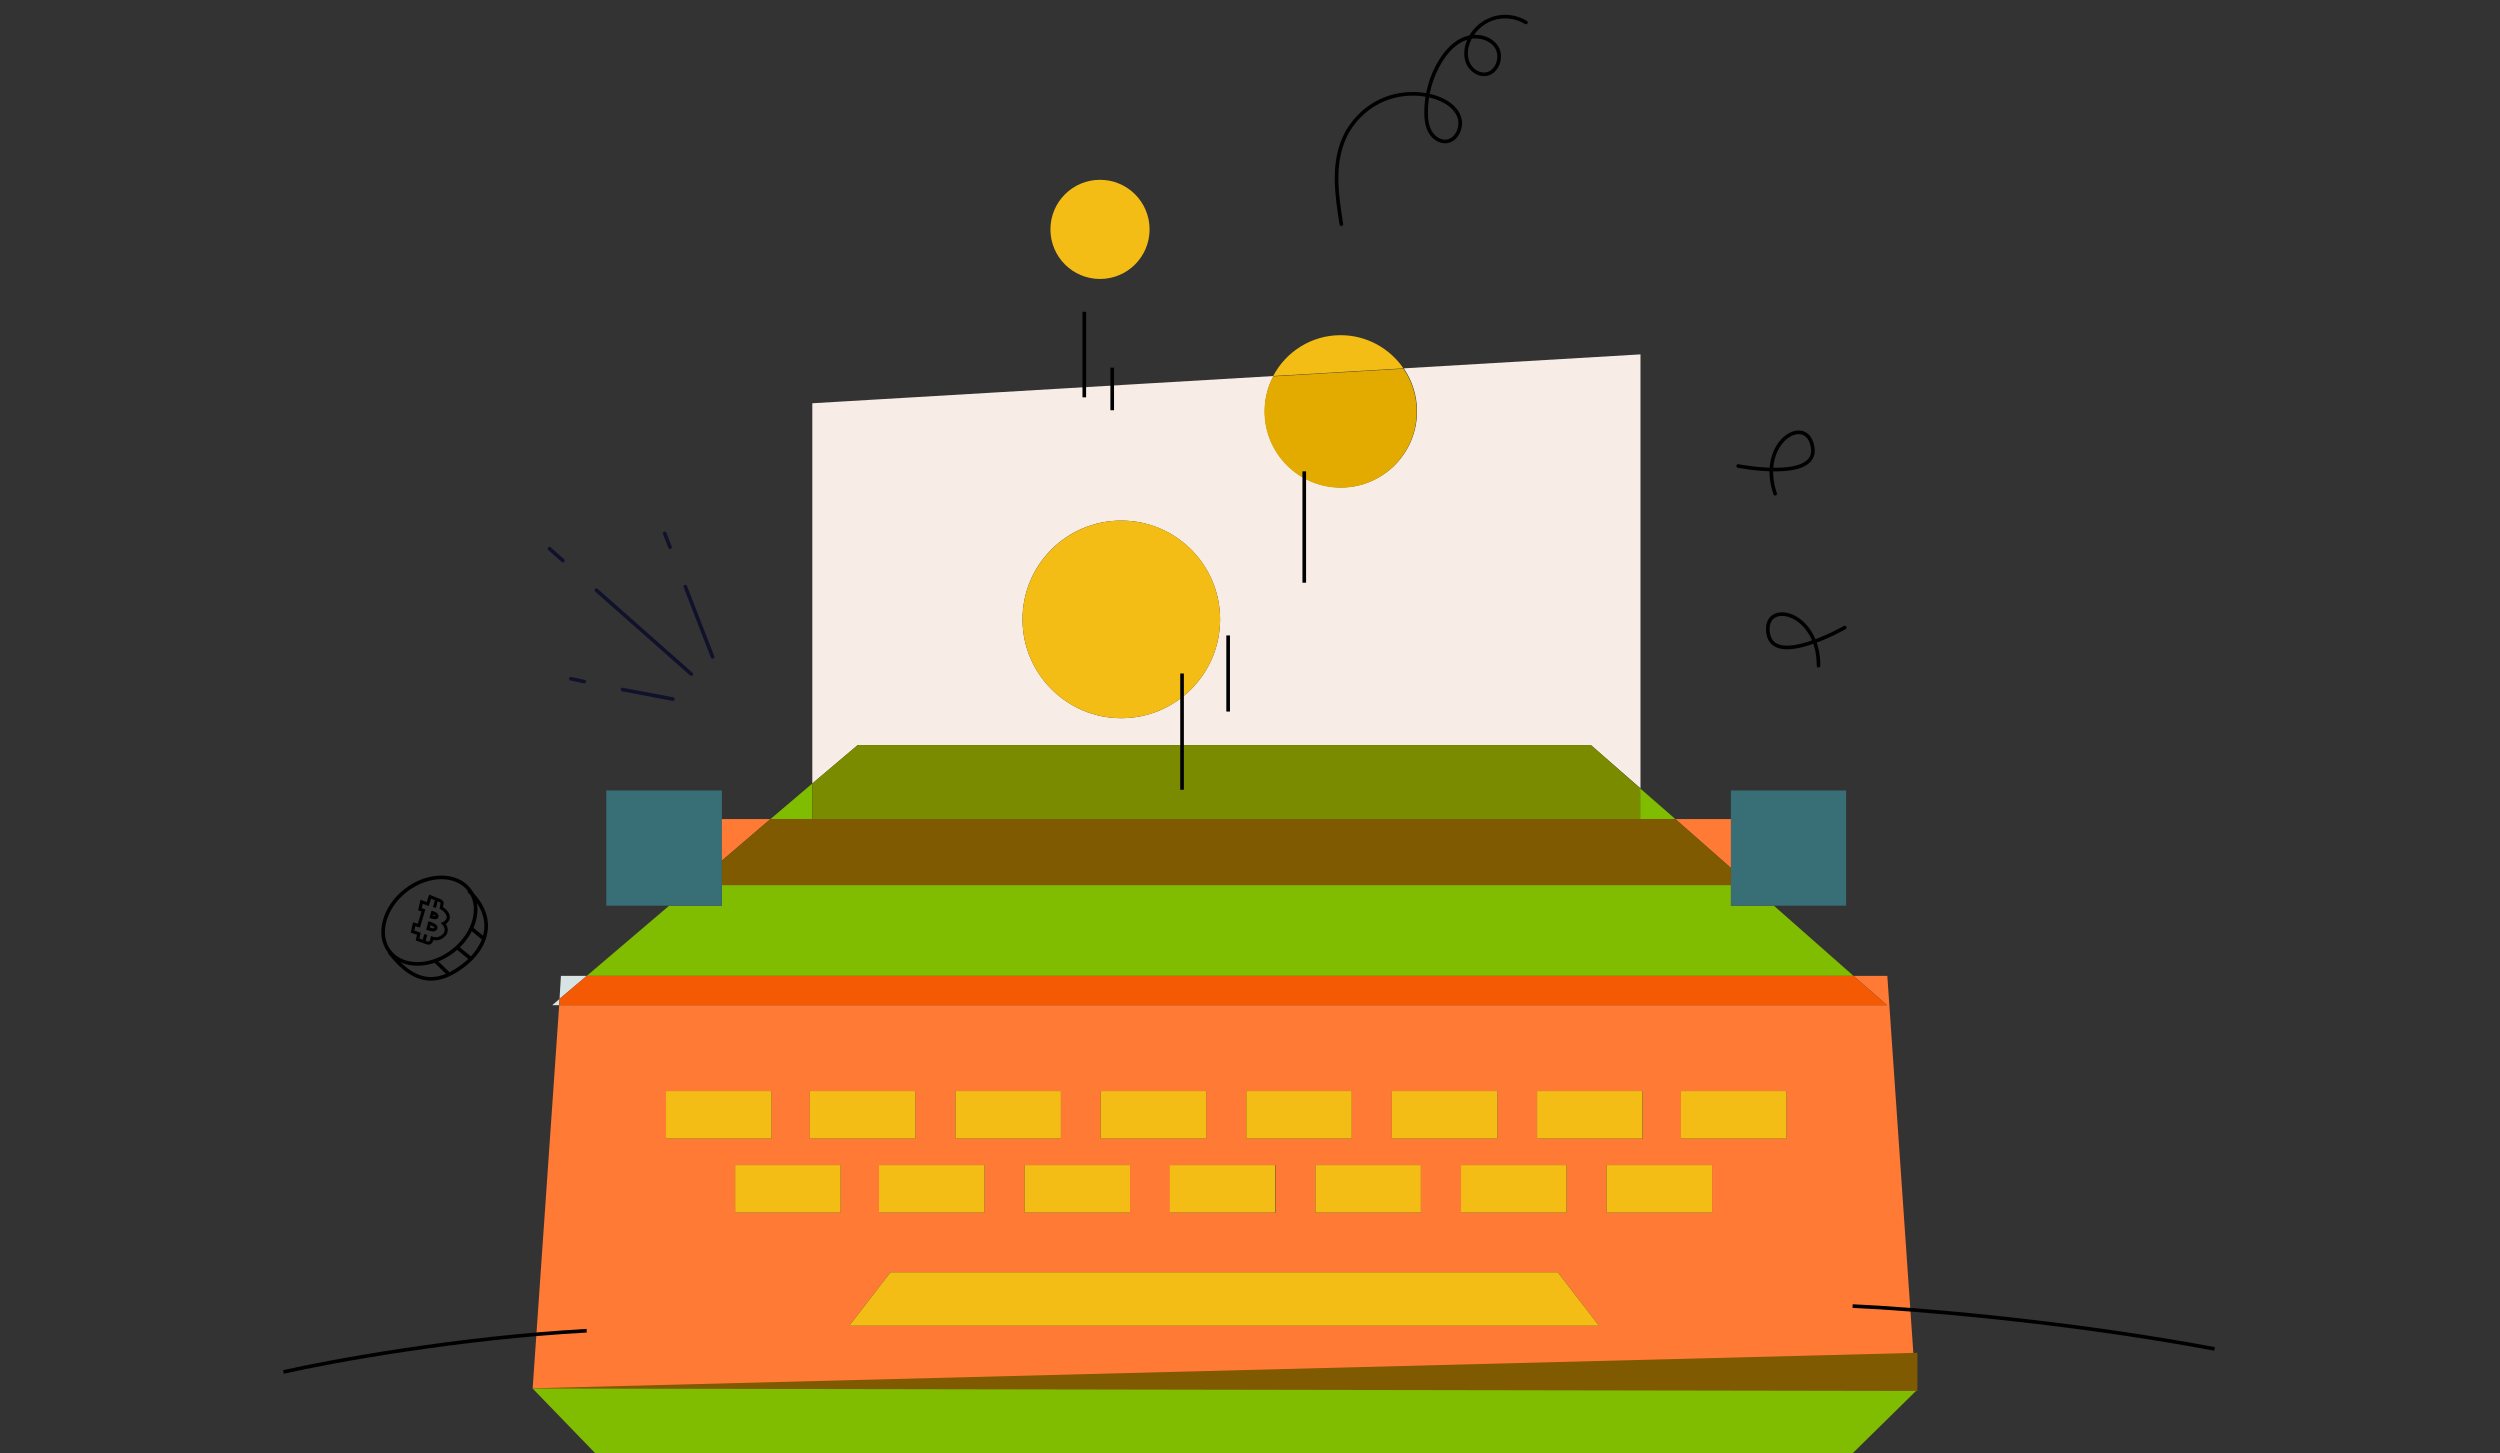 <svg width="688" height="400" viewBox="0 0 688 400" fill="none" xmlns="http://www.w3.org/2000/svg">
<rect x="0" y="0" width="688" height="400" fill="#333333" stroke="none"/>
<path d="M164.127 162.421L190.238 185.5" stroke="#10112B" stroke-miterlimit="10" stroke-linecap="round" stroke-linejoin="round"/>
<path d="M151.205 150.999L154.927 154.283" stroke="#10112B" stroke-miterlimit="10" stroke-linecap="round" stroke-linejoin="round"/>
<path d="M171.341 189.763L185.174 192.391" stroke="#10112B" stroke-miterlimit="10" stroke-linecap="round" stroke-linejoin="round"/>
<path d="M157.101 186.795L160.783 187.56" stroke="#10112B" stroke-miterlimit="10" stroke-linecap="round" stroke-linejoin="round"/>
<path d="M188.601 161.425L196.1 180.771" stroke="#10112B" stroke-miterlimit="10" stroke-linecap="round" stroke-linejoin="round"/>
<path d="M182.93 146.793L184.392 150.581" stroke="#10112B" stroke-miterlimit="10" stroke-linecap="round" stroke-linejoin="round"/>
<mask id="mask0_1537_13753" style="mask-type:luminance" maskUnits="userSpaceOnUse" x="353" y="0" width="82" height="64">
<path d="M418.695 0L353.166 31.747L368.576 63.554L434.105 31.808L418.695 0Z" fill="white"/>
</mask>
<g mask="url(#mask0_1537_13753)">
<path d="M419.934 6.173C417.225 4.506 413.772 4.106 410.761 5.12C407.749 6.133 405.238 8.531 404.089 11.497C403.359 13.379 403.179 15.554 404.001 17.4C404.822 19.245 406.78 20.644 408.788 20.437C411.958 20.114 413.57 15.774 411.909 13.05C410.247 10.327 406.448 9.489 403.434 10.519C400.42 11.549 398.124 14.05 396.453 16.761C393.826 21.028 392.425 26.039 392.462 31.057C392.474 32.823 392.678 34.646 393.533 36.196C394.383 37.748 396.004 38.978 397.771 38.935C400.796 38.858 402.6 34.989 401.556 32.148C400.509 29.303 397.607 27.559 394.711 26.682C389.972 25.253 384.721 25.6 380.22 27.646C375.719 29.692 372 33.416 369.962 37.926C366.647 45.263 367.867 53.76 369.146 61.715" stroke="black" stroke-miterlimit="10" stroke-linecap="round" stroke-linejoin="round"/>
</g>
<path d="M478.347 128.24C478.347 128.24 500.34 132.577 498.847 123.122C497.355 113.666 483.614 121.44 488.522 135.881" stroke="black" stroke-linecap="round" stroke-linejoin="round"/>
<path d="M507.674 172.708C507.674 172.708 488.205 183.82 486.61 174.382C485.015 164.944 500.516 167.938 500.46 183.191" stroke="black" stroke-linecap="round" stroke-linejoin="round"/>
<path d="M154.367 268.557L153.983 274.898L161.478 268.557H154.367Z" fill="#D8E3E4"/>
<path d="M519.393 268.557H510.072L519.297 276.628H153.886L146.584 382.129L527.272 382.801L519.393 268.557ZM423.02 300.265H452.133V313.332H423.116V300.265H423.02ZM431.091 320.635V333.702H402.073V320.635H431.091ZM383.048 300.265H412.066V313.332H383.048V300.265ZM391.023 320.635V333.702H362.006V320.635H391.023ZM342.981 300.265H371.999V313.332H342.981V300.265ZM351.052 320.635V333.702H322.035V320.635H351.052ZM302.914 300.265H331.931V313.332H302.914V300.265ZM310.985 320.635V333.702H281.967V320.635H310.985ZM262.943 300.265H291.96V313.332H262.943V300.265ZM270.918 320.635V333.702H241.9V320.635H270.918ZM222.875 300.265H251.893V313.332H222.875V300.265ZM183.288 300.265H212.306V313.332H183.288V300.265ZM231.427 333.702H202.313V320.635H231.331V333.702H231.427ZM233.733 364.834L245.071 350.133H428.689L440.027 364.834H233.733ZM471.158 333.702H442.141V320.635H471.158V333.702ZM491.624 313.332H462.607V300.265H491.624V313.332Z" fill="#FF7A34"/>
<path d="M148.083 382.015L169.551 395.14L527.667 382.825V372.292L148.083 382.015Z" fill="#805A00"/>
<path d="M146.584 382.128L163.879 400H509.784L527.272 382.801L146.584 382.128Z" fill="#80BC00"/>
<path d="M151.965 276.628H153.887L153.983 274.898L151.965 276.628Z" fill="#D8E3E4"/>
<path d="M223.548 215.614L212.018 225.415H223.548V215.614Z" fill="#80BC00"/>
<path d="M461.069 225.414L451.365 216.959V225.414H461.069Z" fill="#80BC00"/>
<path d="M488.166 249.243H476.347V243.574H198.662V249.243H184.154L161.478 268.556H510.073L488.166 249.243Z" fill="#80BC00"/>
<path d="M510.073 268.557H161.477L153.983 274.898L153.887 276.628H519.297L510.073 268.557Z" fill="#F45A04"/>
<path d="M476.347 243.575V249.244H488.166H508.055V217.536H476.347V225.415V238.866V243.575Z" fill="#386F77"/>
<path d="M198.662 243.575V236.849V225.415V217.536H166.858V249.244H184.154H198.662V243.575Z" fill="#386F77"/>
<path d="M476.347 225.415H461.069L476.347 238.866V225.415Z" fill="#FF7A34"/>
<path d="M212.018 225.415H198.662V236.849L212.018 225.415Z" fill="#FF7A34"/>
<path d="M198.662 243.575H476.347V238.866L461.069 225.415H451.365H223.548H212.018L198.662 236.849V243.575Z" fill="#805A00"/>
<path d="M437.817 205.044L451.461 216.959V97.525L386.316 101.369C388.622 104.732 389.967 108.863 389.967 113.187C389.967 124.813 380.551 134.134 369.021 134.134C357.49 134.134 348.074 124.717 348.074 113.187C348.074 109.632 348.939 106.365 350.476 103.483L223.548 110.977V215.613L236.039 205.044H437.817ZM308.583 143.262C323.573 143.262 335.775 155.464 335.775 170.454C335.775 185.443 323.573 197.646 308.583 197.646C293.594 197.646 281.391 185.443 281.391 170.454C281.391 155.464 293.498 143.262 308.583 143.262Z" fill="#F8ECE6"/>
<path d="M451.365 225.414V216.959L437.817 205.044H236.039L223.548 215.614V225.414H451.365Z" fill="#7A8B00"/>
<path d="M245.071 350.133L233.733 364.834H440.027L428.689 350.133H245.071Z" fill="#F4BD15"/>
<path d="M231.331 320.634H202.313V333.702H231.331V320.634Z" fill="#F4BD15"/>
<path d="M270.918 320.634H241.901V333.702H270.918V320.634Z" fill="#F4BD15"/>
<path d="M310.985 320.634H281.968V333.702H310.985V320.634Z" fill="#F4BD15"/>
<path d="M350.957 320.634H321.939V333.702H350.957V320.634Z" fill="#F4BD15"/>
<path d="M391.024 320.634H362.006V333.702H391.024V320.634Z" fill="#F4BD15"/>
<path d="M431.091 320.634H402.073V333.702H431.091V320.634Z" fill="#F4BD15"/>
<path d="M471.159 320.634H442.141V333.702H471.159V320.634Z" fill="#F4BD15"/>
<path d="M212.307 300.264H183.289V313.332H212.307V300.264Z" fill="#F4BD15"/>
<path d="M251.893 300.264H222.875V313.332H251.893V300.264Z" fill="#F4BD15"/>
<path d="M291.96 300.264H262.943V313.332H291.96V300.264Z" fill="#F4BD15"/>
<path d="M331.931 300.264H302.914V313.332H331.931V300.264Z" fill="#F4BD15"/>
<path d="M371.999 300.264H342.981V313.332H371.999V300.264Z" fill="#F4BD15"/>
<path d="M412.066 300.264H383.049V313.332H412.066V300.264Z" fill="#F4BD15"/>
<path d="M452.038 300.264H423.02V313.332H452.038V300.264Z" fill="#F4BD15"/>
<path d="M491.625 300.264H462.607V313.332H491.625V300.264Z" fill="#F4BD15"/>
<path d="M308.584 197.646C323.601 197.646 335.776 185.472 335.776 170.454C335.776 155.436 323.601 143.262 308.584 143.262C293.566 143.262 281.392 155.436 281.392 170.454C281.392 185.472 293.566 197.646 308.584 197.646Z" fill="#F4BD15"/>
<path d="M368.925 92.241C360.854 92.241 353.839 96.853 350.38 103.483L386.22 101.369C382.473 95.892 376.131 92.241 368.925 92.241Z" fill="#F4BD15"/>
<path d="M368.924 134.23C380.551 134.23 389.871 124.814 389.871 113.284C389.871 108.864 388.526 104.828 386.22 101.465L350.38 103.579C348.843 106.462 347.978 109.825 347.978 113.284C347.978 124.814 357.394 134.23 368.924 134.23Z" fill="#E3AB00"/>
<path d="M302.722 76.772C310.258 76.772 316.366 70.663 316.366 63.127C316.366 55.592 310.258 49.483 302.722 49.483C295.187 49.483 289.078 55.592 289.078 63.127C289.078 70.663 295.187 76.772 302.722 76.772Z" fill="#F4BD15"/>
<path d="M298.398 85.804V109.344" stroke="black"/>
<path d="M358.932 129.714V160.365" stroke="black"/>
<path d="M325.302 185.347V217.343" stroke="black"/>
<path d="M337.985 174.874V195.82" stroke="black"/>
<path d="M306.085 101.177V112.9" stroke="black"/>
<path d="M124.63 261.718C121.569 264.086 118.073 265.263 114.909 265.272C111.746 265.28 108.943 264.123 107.189 261.855C105.435 259.587 105.021 256.584 105.824 253.524C106.627 250.464 108.646 247.377 111.707 245.009C114.769 242.642 118.264 241.464 121.428 241.456C124.591 241.448 127.394 242.604 129.148 244.872C130.902 247.14 131.317 250.144 130.514 253.203C129.71 256.263 127.691 259.35 124.63 261.718Z" stroke="black"/>
<path fill-rule="evenodd" clip-rule="evenodd" d="M119.583 256.268C119.414 256.318 119.236 256.337 119.059 256.324C118.881 256.31 118.703 256.266 118.531 256.22L117.956 256.072L117.379 255.922L117.347 255.912L117.322 255.893C117.305 255.87 117.309 255.841 117.311 255.815C117.412 255.309 117.535 254.816 117.68 254.326C117.745 254.102 117.816 253.88 117.894 253.657L117.898 253.503C117.995 253.53 118.088 253.562 118.18 253.594L118.431 253.677L118.74 253.795C118.973 253.887 119.2 253.988 119.423 254.1C119.514 254.147 119.607 254.197 119.699 254.252L119.802 254.316C120.044 254.478 120.252 254.679 120.343 254.95C120.472 255.303 120.35 255.717 120.085 255.975C119.942 256.113 119.767 256.212 119.583 256.268ZM118.891 255.435L118.745 255.396L118.304 255.281C118.359 255.056 118.421 254.832 118.483 254.61C118.609 254.661 118.73 254.716 118.853 254.773L119.042 254.861L119.22 254.957C119.305 255.007 119.376 255.054 119.433 255.1C119.517 255.172 119.533 255.212 119.536 255.222C119.544 255.239 119.546 255.254 119.54 255.279L119.52 255.326L119.491 255.365C119.464 255.39 119.429 255.415 119.389 255.434L119.331 255.456C119.293 255.465 119.249 255.473 119.202 255.476L119.129 255.476C119.059 255.47 118.989 255.457 118.891 255.435Z" fill="black"/>
<path fill-rule="evenodd" clip-rule="evenodd" d="M119.164 250.744C119.603 250.895 120.049 251.057 120.363 251.389C120.528 251.563 120.644 251.8 120.674 252.037C120.699 252.25 120.659 252.463 120.529 252.631L120.461 252.706L120.396 252.765L120.287 252.836C120.139 252.92 119.964 252.962 119.792 252.972C119.519 252.985 119.257 252.921 118.991 252.857L118.963 252.852L118.521 252.742L118.321 252.691L118.268 252.68C118.249 252.67 118.233 252.659 118.224 252.641C118.198 252.605 118.21 252.558 118.222 252.512L118.429 251.753L118.709 250.741L118.772 250.641C118.858 250.653 118.943 250.674 119.03 250.698L119.164 250.744ZM119.798 252.051L119.821 252.112L119.75 252.122C119.679 252.125 119.608 252.117 119.515 252.101L119.233 252.039L119.323 251.711C119.393 251.741 119.455 251.771 119.509 251.801C119.609 251.855 119.684 251.909 119.745 251.972L119.764 251.998C119.778 252.012 119.788 252.032 119.798 252.051Z" fill="black"/>
<path fill-rule="evenodd" clip-rule="evenodd" d="M117.448 248.238L115.719 247.617L115.06 250.522L116 250.816L114.999 254.21L113.66 253.822L113.021 256.657L114.77 257.249L114.403 258.81L117.277 259.849L117.309 259.855L117.393 259.875L117.523 259.909C117.623 259.934 117.752 259.96 117.897 259.963C118.199 259.975 118.556 259.884 118.844 259.544C119.07 259.275 119.182 258.968 119.241 258.73L119.248 258.705C119.584 258.775 120.005 258.81 120.471 258.736C120.769 258.689 121.077 258.6 121.391 258.45C121.854 258.228 122.326 257.876 122.774 257.346C123.332 256.542 123.427 255.361 122.689 254.275C123.091 254.007 123.508 253.577 123.692 253.004C123.981 252.114 123.664 251.061 122.383 249.962L122.36 249.942L121.909 249.658L122.121 248.483L122.095 248.389C122.021 248.119 121.897 247.887 121.646 247.69C121.426 247.518 121.125 247.389 120.748 247.255L118.1 246.194L117.448 248.238ZM117.054 250.253L116.065 249.943L116.338 248.743L117.992 249.34L118.633 247.326L119.668 247.741L119.158 249.634L119.98 249.858L120.446 248.053C120.659 248.128 120.809 248.19 120.921 248.243C121.013 248.286 121.077 248.325 121.123 248.361C121.179 248.405 121.216 248.45 121.248 248.53L120.97 250.072L121.853 250.629C122.962 251.59 123.025 252.303 122.884 252.741C122.718 253.249 122.221 253.617 121.888 253.74L121.293 253.96L121.724 254.427C122.554 255.329 122.466 256.278 122.112 256.813C121.494 257.535 120.862 257.811 120.337 257.894C120.051 257.94 119.787 257.93 119.562 257.896C119.36 257.865 119.189 257.815 119.061 257.767L118.611 257.599L118.498 258.066L118.467 258.246L118.462 258.284L118.43 258.446L118.413 258.525C118.371 258.696 118.305 258.861 118.195 258.993L118.142 259.045L118.109 259.068C118.05 259.106 117.992 259.115 117.924 259.112C117.862 259.112 117.796 259.099 117.722 259.081L117.652 259.063L117.509 259.028L117.145 258.896L117.579 257.281L116.756 257.06L116.341 258.604L115.406 258.267L115.777 256.689L114.019 256.097L114.292 254.892L115.577 255.263L117.054 250.253Z" fill="black"/>
<path d="M107.311 262.227C114.755 271.852 121.36 270.472 127.643 265.613C133.925 260.754 136.894 252.864 129.186 245.309" stroke="black" stroke-linecap="round"/>
<path d="M129.482 255.335L133.289 258.45" stroke="black"/>
<path d="M125.651 260.628L129.459 263.743" stroke="black"/>
<path d="M119.658 264.331L123.4 267.963" stroke="black"/>
<path d="M78 377.558C91.117 374.587 126.171 368.159 161.452 366.215" stroke="black"/>
<path d="M509.842 359.432C525.77 360.128 567.99 363.461 609.446 371.22" stroke="black"/>
</svg>
